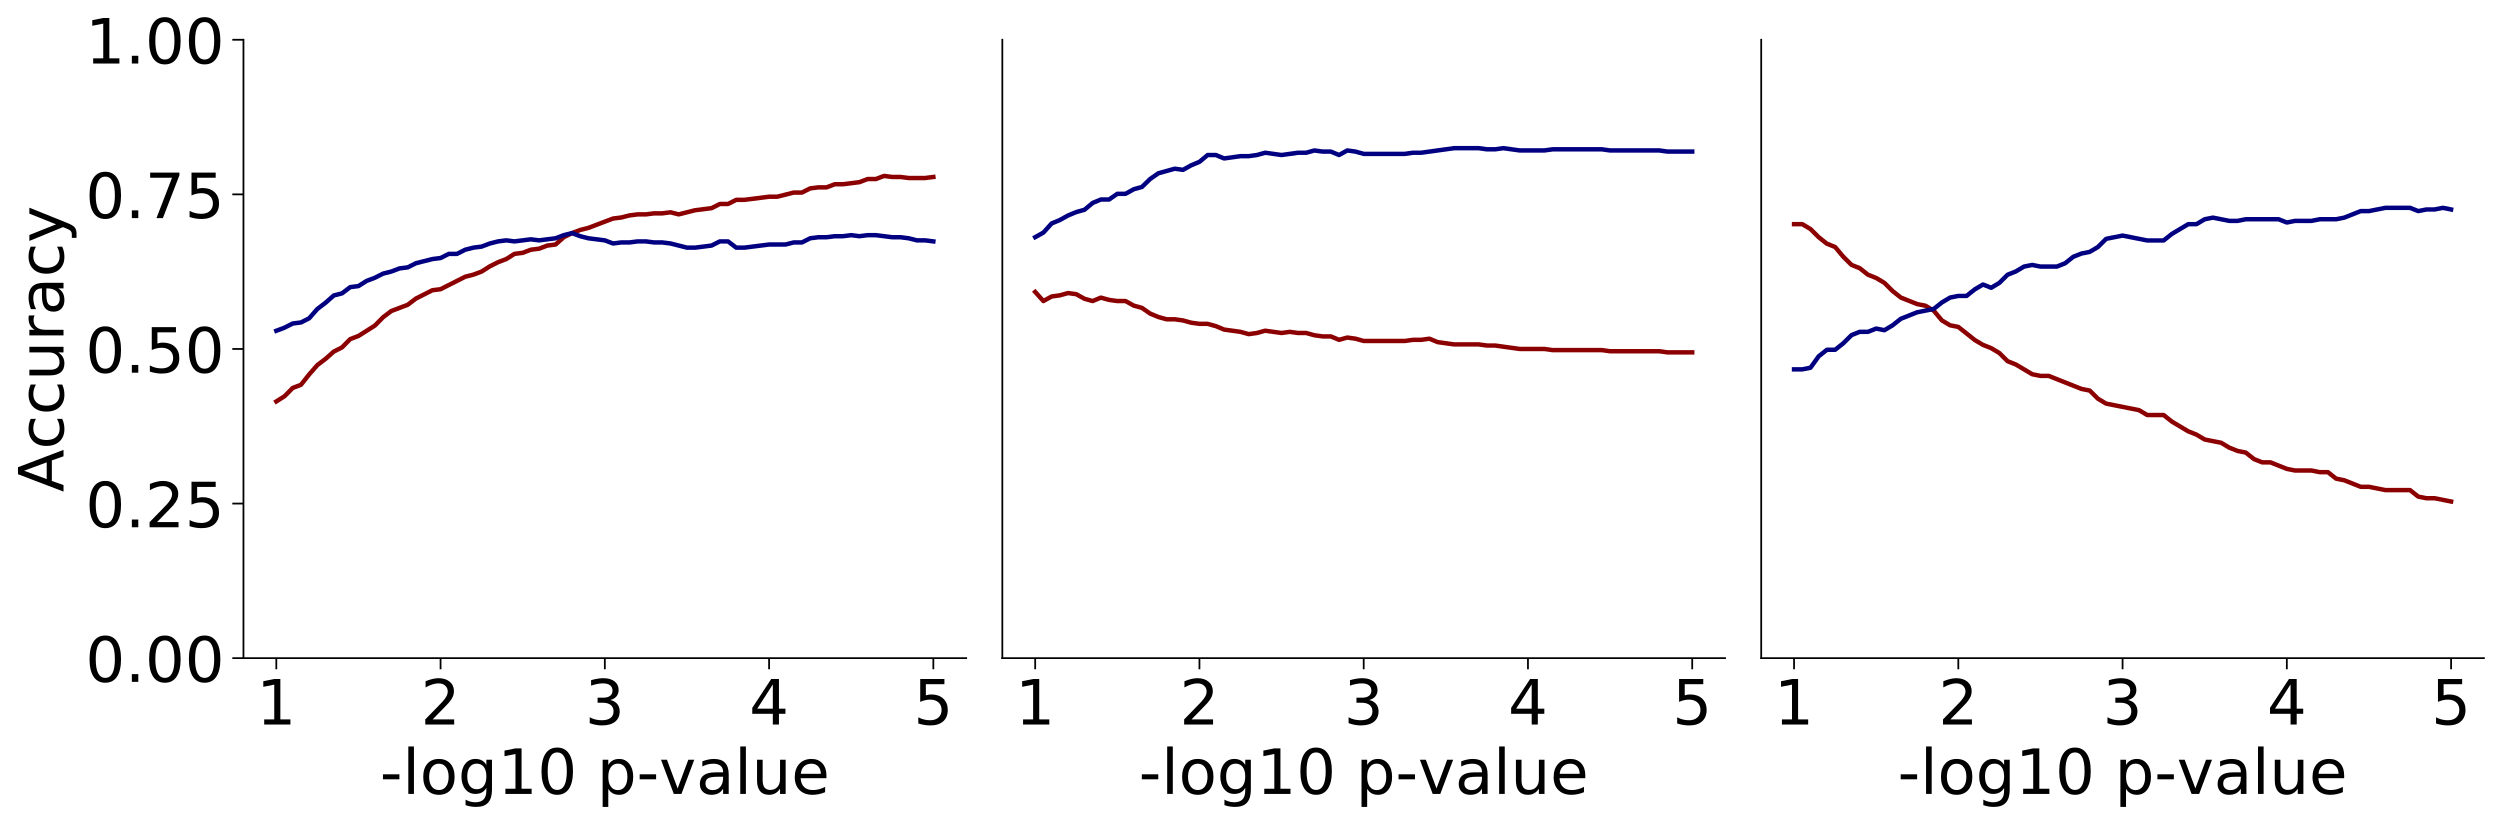 <?xml version="1.0" encoding="utf-8" standalone="no"?>
<!DOCTYPE svg PUBLIC "-//W3C//DTD SVG 1.1//EN"
  "http://www.w3.org/Graphics/SVG/1.1/DTD/svg11.dtd">
<!-- Created with matplotlib (https://matplotlib.org/) -->
<svg height="368.935pt" version="1.1" viewBox="0 0 1120.743 368.935" width="1120.743pt" xmlns="http://www.w3.org/2000/svg" xmlns:xlink="http://www.w3.org/1999/xlink">
 <defs>
  <style type="text/css">
*{stroke-linecap:butt;stroke-linejoin:round;}
  </style>
 </defs>
 <g id="figure_1">
  <g id="patch_1">
   <path d="M 0 368.935 
L 1120.743 368.935 
L 1120.743 0 
L 0 0 
z
" style="fill:none;"/>
  </g>
  <g id="axes_1">
   <g id="patch_2">
    <path d="M 109.142 295.038 
L 433.142 295.038 
L 433.142 17.838 
L 109.142 17.838 
z
" style="fill:none;"/>
   </g>
   <g id="matplotlib.axis_1">
    <g id="xtick_1">
     <g id="line2d_1">
      <defs>
       <path d="M 0 0 
L 0 5 
" id="mc73c97878f" style="stroke:#000000;stroke-width:0.8;"/>
      </defs>
      <g>
       <use style="stroke:#000000;stroke-width:0.8;" x="123.87" xlink:href="#mc73c97878f" y="295.038"/>
      </g>
     </g>
     <g id="text_1">
      <!-- 1 -->
      <defs>
       <path d="M 12.406 8.297 
L 28.516 8.297 
L 28.516 63.922 
L 10.984 60.406 
L 10.984 69.391 
L 28.422 72.906 
L 38.281 72.906 
L 38.281 8.297 
L 54.391 8.297 
L 54.391 0 
L 12.406 0 
z
" id="DejaVuSans-49"/>
      </defs>
      <g transform="translate(114.962 324.813)scale(0.28 -0.28)">
       <use xlink:href="#DejaVuSans-49"/>
      </g>
     </g>
    </g>
    <g id="xtick_2">
     <g id="line2d_2">
      <g>
       <use style="stroke:#000000;stroke-width:0.8;" x="197.506" xlink:href="#mc73c97878f" y="295.038"/>
      </g>
     </g>
     <g id="text_2">
      <!-- 2 -->
      <defs>
       <path d="M 19.188 8.297 
L 53.609 8.297 
L 53.609 0 
L 7.328 0 
L 7.328 8.297 
Q 12.938 14.109 22.625 23.891 
Q 32.328 33.688 34.812 36.531 
Q 39.547 41.844 41.422 45.531 
Q 43.312 49.219 43.312 52.781 
Q 43.312 58.594 39.234 62.25 
Q 35.156 65.922 28.609 65.922 
Q 23.969 65.922 18.812 64.312 
Q 13.672 62.703 7.812 59.422 
L 7.812 69.391 
Q 13.766 71.781 18.938 73 
Q 24.125 74.219 28.422 74.219 
Q 39.75 74.219 46.484 68.547 
Q 53.219 62.891 53.219 53.422 
Q 53.219 48.922 51.531 44.891 
Q 49.859 40.875 45.406 35.406 
Q 44.188 33.984 37.641 27.219 
Q 31.109 20.453 19.188 8.297 
z
" id="DejaVuSans-50"/>
      </defs>
      <g transform="translate(188.599 324.813)scale(0.28 -0.28)">
       <use xlink:href="#DejaVuSans-50"/>
      </g>
     </g>
    </g>
    <g id="xtick_3">
     <g id="line2d_3">
      <g>
       <use style="stroke:#000000;stroke-width:0.8;" x="271.142" xlink:href="#mc73c97878f" y="295.038"/>
      </g>
     </g>
     <g id="text_3">
      <!-- 3 -->
      <defs>
       <path d="M 40.578 39.312 
Q 47.656 37.797 51.625 33 
Q 55.609 28.219 55.609 21.188 
Q 55.609 10.406 48.188 4.484 
Q 40.766 -1.422 27.094 -1.422 
Q 22.516 -1.422 17.656 -0.516 
Q 12.797 0.391 7.625 2.203 
L 7.625 11.719 
Q 11.719 9.328 16.594 8.109 
Q 21.484 6.891 26.812 6.891 
Q 36.078 6.891 40.938 10.547 
Q 45.797 14.203 45.797 21.188 
Q 45.797 27.641 41.281 31.266 
Q 36.766 34.906 28.719 34.906 
L 20.219 34.906 
L 20.219 43.016 
L 29.109 43.016 
Q 36.375 43.016 40.234 45.922 
Q 44.094 48.828 44.094 54.297 
Q 44.094 59.906 40.109 62.906 
Q 36.141 65.922 28.719 65.922 
Q 24.656 65.922 20.016 65.031 
Q 15.375 64.156 9.812 62.312 
L 9.812 71.094 
Q 15.438 72.656 20.344 73.438 
Q 25.25 74.219 29.594 74.219 
Q 40.828 74.219 47.359 69.109 
Q 53.906 64.016 53.906 55.328 
Q 53.906 49.266 50.438 45.094 
Q 46.969 40.922 40.578 39.312 
z
" id="DejaVuSans-51"/>
      </defs>
      <g transform="translate(262.235 324.813)scale(0.28 -0.28)">
       <use xlink:href="#DejaVuSans-51"/>
      </g>
     </g>
    </g>
    <g id="xtick_4">
     <g id="line2d_4">
      <g>
       <use style="stroke:#000000;stroke-width:0.8;" x="344.779" xlink:href="#mc73c97878f" y="295.038"/>
      </g>
     </g>
     <g id="text_4">
      <!-- 4 -->
      <defs>
       <path d="M 37.797 64.312 
L 12.891 25.391 
L 37.797 25.391 
z
M 35.203 72.906 
L 47.609 72.906 
L 47.609 25.391 
L 58.016 25.391 
L 58.016 17.188 
L 47.609 17.188 
L 47.609 0 
L 37.797 0 
L 37.797 17.188 
L 4.891 17.188 
L 4.891 26.703 
z
" id="DejaVuSans-52"/>
      </defs>
      <g transform="translate(335.871 324.813)scale(0.28 -0.28)">
       <use xlink:href="#DejaVuSans-52"/>
      </g>
     </g>
    </g>
    <g id="xtick_5">
     <g id="line2d_5">
      <g>
       <use style="stroke:#000000;stroke-width:0.8;" x="418.415" xlink:href="#mc73c97878f" y="295.038"/>
      </g>
     </g>
     <g id="text_5">
      <!-- 5 -->
      <defs>
       <path d="M 10.797 72.906 
L 49.516 72.906 
L 49.516 64.594 
L 19.828 64.594 
L 19.828 46.734 
Q 21.969 47.469 24.109 47.828 
Q 26.266 48.188 28.422 48.188 
Q 40.625 48.188 47.75 41.5 
Q 54.891 34.812 54.891 23.391 
Q 54.891 11.625 47.562 5.094 
Q 40.234 -1.422 26.906 -1.422 
Q 22.312 -1.422 17.547 -0.641 
Q 12.797 0.141 7.719 1.703 
L 7.719 11.625 
Q 12.109 9.234 16.797 8.062 
Q 21.484 6.891 26.703 6.891 
Q 35.156 6.891 40.078 11.328 
Q 45.016 15.766 45.016 23.391 
Q 45.016 31 40.078 35.438 
Q 35.156 39.891 26.703 39.891 
Q 22.75 39.891 18.812 39.016 
Q 14.891 38.141 10.797 36.281 
z
" id="DejaVuSans-53"/>
      </defs>
      <g transform="translate(409.508 324.813)scale(0.28 -0.28)">
       <use xlink:href="#DejaVuSans-53"/>
      </g>
     </g>
    </g>
    <g id="text_6">
     <!-- -log10 p-value -->
     <defs>
      <path d="M 4.891 31.391 
L 31.203 31.391 
L 31.203 23.391 
L 4.891 23.391 
z
" id="DejaVuSans-45"/>
      <path d="M 9.422 75.984 
L 18.406 75.984 
L 18.406 0 
L 9.422 0 
z
" id="DejaVuSans-108"/>
      <path d="M 30.609 48.391 
Q 23.391 48.391 19.188 42.75 
Q 14.984 37.109 14.984 27.297 
Q 14.984 17.484 19.156 11.844 
Q 23.344 6.203 30.609 6.203 
Q 37.797 6.203 41.984 11.859 
Q 46.188 17.531 46.188 27.297 
Q 46.188 37.016 41.984 42.703 
Q 37.797 48.391 30.609 48.391 
z
M 30.609 56 
Q 42.328 56 49.016 48.375 
Q 55.719 40.766 55.719 27.297 
Q 55.719 13.875 49.016 6.219 
Q 42.328 -1.422 30.609 -1.422 
Q 18.844 -1.422 12.172 6.219 
Q 5.516 13.875 5.516 27.297 
Q 5.516 40.766 12.172 48.375 
Q 18.844 56 30.609 56 
z
" id="DejaVuSans-111"/>
      <path d="M 45.406 27.984 
Q 45.406 37.75 41.375 43.109 
Q 37.359 48.484 30.078 48.484 
Q 22.859 48.484 18.828 43.109 
Q 14.797 37.75 14.797 27.984 
Q 14.797 18.266 18.828 12.891 
Q 22.859 7.516 30.078 7.516 
Q 37.359 7.516 41.375 12.891 
Q 45.406 18.266 45.406 27.984 
z
M 54.391 6.781 
Q 54.391 -7.172 48.188 -13.984 
Q 42 -20.797 29.203 -20.797 
Q 24.469 -20.797 20.266 -20.094 
Q 16.062 -19.391 12.109 -17.922 
L 12.109 -9.188 
Q 16.062 -11.328 19.922 -12.344 
Q 23.781 -13.375 27.781 -13.375 
Q 36.625 -13.375 41.016 -8.766 
Q 45.406 -4.156 45.406 5.172 
L 45.406 9.625 
Q 42.625 4.781 38.281 2.391 
Q 33.938 0 27.875 0 
Q 17.828 0 11.672 7.656 
Q 5.516 15.328 5.516 27.984 
Q 5.516 40.672 11.672 48.328 
Q 17.828 56 27.875 56 
Q 33.938 56 38.281 53.609 
Q 42.625 51.219 45.406 46.391 
L 45.406 54.688 
L 54.391 54.688 
z
" id="DejaVuSans-103"/>
      <path d="M 31.781 66.406 
Q 24.172 66.406 20.328 58.906 
Q 16.5 51.422 16.5 36.375 
Q 16.5 21.391 20.328 13.891 
Q 24.172 6.391 31.781 6.391 
Q 39.453 6.391 43.281 13.891 
Q 47.125 21.391 47.125 36.375 
Q 47.125 51.422 43.281 58.906 
Q 39.453 66.406 31.781 66.406 
z
M 31.781 74.219 
Q 44.047 74.219 50.516 64.516 
Q 56.984 54.828 56.984 36.375 
Q 56.984 17.969 50.516 8.266 
Q 44.047 -1.422 31.781 -1.422 
Q 19.531 -1.422 13.062 8.266 
Q 6.594 17.969 6.594 36.375 
Q 6.594 54.828 13.062 64.516 
Q 19.531 74.219 31.781 74.219 
z
" id="DejaVuSans-48"/>
      <path id="DejaVuSans-32"/>
      <path d="M 18.109 8.203 
L 18.109 -20.797 
L 9.078 -20.797 
L 9.078 54.688 
L 18.109 54.688 
L 18.109 46.391 
Q 20.953 51.266 25.266 53.625 
Q 29.594 56 35.594 56 
Q 45.562 56 51.781 48.094 
Q 58.016 40.188 58.016 27.297 
Q 58.016 14.406 51.781 6.484 
Q 45.562 -1.422 35.594 -1.422 
Q 29.594 -1.422 25.266 0.953 
Q 20.953 3.328 18.109 8.203 
z
M 48.688 27.297 
Q 48.688 37.203 44.609 42.844 
Q 40.531 48.484 33.406 48.484 
Q 26.266 48.484 22.188 42.844 
Q 18.109 37.203 18.109 27.297 
Q 18.109 17.391 22.188 11.75 
Q 26.266 6.109 33.406 6.109 
Q 40.531 6.109 44.609 11.75 
Q 48.688 17.391 48.688 27.297 
z
" id="DejaVuSans-112"/>
      <path d="M 2.984 54.688 
L 12.5 54.688 
L 29.594 8.797 
L 46.688 54.688 
L 56.203 54.688 
L 35.688 0 
L 23.484 0 
z
" id="DejaVuSans-118"/>
      <path d="M 34.281 27.484 
Q 23.391 27.484 19.188 25 
Q 14.984 22.516 14.984 16.5 
Q 14.984 11.719 18.141 8.906 
Q 21.297 6.109 26.703 6.109 
Q 34.188 6.109 38.703 11.406 
Q 43.219 16.703 43.219 25.484 
L 43.219 27.484 
z
M 52.203 31.203 
L 52.203 0 
L 43.219 0 
L 43.219 8.297 
Q 40.141 3.328 35.547 0.953 
Q 30.953 -1.422 24.312 -1.422 
Q 15.922 -1.422 10.953 3.297 
Q 6 8.016 6 15.922 
Q 6 25.141 12.172 29.828 
Q 18.359 34.516 30.609 34.516 
L 43.219 34.516 
L 43.219 35.406 
Q 43.219 41.609 39.141 45 
Q 35.062 48.391 27.688 48.391 
Q 23 48.391 18.547 47.266 
Q 14.109 46.141 10.016 43.891 
L 10.016 52.203 
Q 14.938 54.109 19.578 55.047 
Q 24.219 56 28.609 56 
Q 40.484 56 46.344 49.844 
Q 52.203 43.703 52.203 31.203 
z
" id="DejaVuSans-97"/>
      <path d="M 8.5 21.578 
L 8.5 54.688 
L 17.484 54.688 
L 17.484 21.922 
Q 17.484 14.156 20.5 10.266 
Q 23.531 6.391 29.594 6.391 
Q 36.859 6.391 41.078 11.031 
Q 45.312 15.672 45.312 23.688 
L 45.312 54.688 
L 54.297 54.688 
L 54.297 0 
L 45.312 0 
L 45.312 8.406 
Q 42.047 3.422 37.719 1 
Q 33.406 -1.422 27.688 -1.422 
Q 18.266 -1.422 13.375 4.438 
Q 8.5 10.297 8.5 21.578 
z
M 31.109 56 
z
" id="DejaVuSans-117"/>
      <path d="M 56.203 29.594 
L 56.203 25.203 
L 14.891 25.203 
Q 15.484 15.922 20.484 11.062 
Q 25.484 6.203 34.422 6.203 
Q 39.594 6.203 44.453 7.469 
Q 49.312 8.734 54.109 11.281 
L 54.109 2.781 
Q 49.266 0.734 44.188 -0.344 
Q 39.109 -1.422 33.891 -1.422 
Q 20.797 -1.422 13.156 6.188 
Q 5.516 13.812 5.516 26.812 
Q 5.516 40.234 12.766 48.109 
Q 20.016 56 32.328 56 
Q 43.359 56 49.781 48.891 
Q 56.203 41.797 56.203 29.594 
z
M 47.219 32.234 
Q 47.125 39.594 43.094 43.984 
Q 39.062 48.391 32.422 48.391 
Q 24.906 48.391 20.391 44.141 
Q 15.875 39.891 15.188 32.172 
z
" id="DejaVuSans-101"/>
     </defs>
     <g transform="translate(170.308 355.912)scale(0.28 -0.28)">
      <use xlink:href="#DejaVuSans-45"/>
      <use x="36.084" xlink:href="#DejaVuSans-108"/>
      <use x="63.867" xlink:href="#DejaVuSans-111"/>
      <use x="125.049" xlink:href="#DejaVuSans-103"/>
      <use x="188.525" xlink:href="#DejaVuSans-49"/>
      <use x="252.148" xlink:href="#DejaVuSans-48"/>
      <use x="315.771" xlink:href="#DejaVuSans-32"/>
      <use x="347.559" xlink:href="#DejaVuSans-112"/>
      <use x="411.035" xlink:href="#DejaVuSans-45"/>
      <use x="447.088" xlink:href="#DejaVuSans-118"/>
      <use x="506.268" xlink:href="#DejaVuSans-97"/>
      <use x="567.547" xlink:href="#DejaVuSans-108"/>
      <use x="595.33" xlink:href="#DejaVuSans-117"/>
      <use x="658.709" xlink:href="#DejaVuSans-101"/>
     </g>
    </g>
   </g>
   <g id="matplotlib.axis_2">
    <g id="ytick_1">
     <g id="line2d_6">
      <defs>
       <path d="M 0 0 
L -5 0 
" id="mbfd42c94c2" style="stroke:#000000;stroke-width:0.8;"/>
      </defs>
      <g>
       <use style="stroke:#000000;stroke-width:0.8;" x="109.142" xlink:href="#mbfd42c94c2" y="295.038"/>
      </g>
     </g>
     <g id="text_7">
      <!-- 0.00 -->
      <defs>
       <path d="M 10.688 12.406 
L 21 12.406 
L 21 0 
L 10.688 0 
z
" id="DejaVuSans-46"/>
      </defs>
      <g transform="translate(38.299 305.676)scale(0.28 -0.28)">
       <use xlink:href="#DejaVuSans-48"/>
       <use x="63.623" xlink:href="#DejaVuSans-46"/>
       <use x="95.41" xlink:href="#DejaVuSans-48"/>
       <use x="159.033" xlink:href="#DejaVuSans-48"/>
      </g>
     </g>
    </g>
    <g id="ytick_2">
     <g id="line2d_7">
      <g>
       <use style="stroke:#000000;stroke-width:0.8;" x="109.142" xlink:href="#mbfd42c94c2" y="225.738"/>
      </g>
     </g>
     <g id="text_8">
      <!-- 0.25 -->
      <g transform="translate(38.299 236.376)scale(0.28 -0.28)">
       <use xlink:href="#DejaVuSans-48"/>
       <use x="63.623" xlink:href="#DejaVuSans-46"/>
       <use x="95.41" xlink:href="#DejaVuSans-50"/>
       <use x="159.033" xlink:href="#DejaVuSans-53"/>
      </g>
     </g>
    </g>
    <g id="ytick_3">
     <g id="line2d_8">
      <g>
       <use style="stroke:#000000;stroke-width:0.8;" x="109.142" xlink:href="#mbfd42c94c2" y="156.438"/>
      </g>
     </g>
     <g id="text_9">
      <!-- 0.50 -->
      <g transform="translate(38.299 167.076)scale(0.28 -0.28)">
       <use xlink:href="#DejaVuSans-48"/>
       <use x="63.623" xlink:href="#DejaVuSans-46"/>
       <use x="95.41" xlink:href="#DejaVuSans-53"/>
       <use x="159.033" xlink:href="#DejaVuSans-48"/>
      </g>
     </g>
    </g>
    <g id="ytick_4">
     <g id="line2d_9">
      <g>
       <use style="stroke:#000000;stroke-width:0.8;" x="109.142" xlink:href="#mbfd42c94c2" y="87.138"/>
      </g>
     </g>
     <g id="text_10">
      <!-- 0.75 -->
      <defs>
       <path d="M 8.203 72.906 
L 55.078 72.906 
L 55.078 68.703 
L 28.609 0 
L 18.312 0 
L 43.219 64.594 
L 8.203 64.594 
z
" id="DejaVuSans-55"/>
      </defs>
      <g transform="translate(38.299 97.776)scale(0.28 -0.28)">
       <use xlink:href="#DejaVuSans-48"/>
       <use x="63.623" xlink:href="#DejaVuSans-46"/>
       <use x="95.41" xlink:href="#DejaVuSans-55"/>
       <use x="159.033" xlink:href="#DejaVuSans-53"/>
      </g>
     </g>
    </g>
    <g id="ytick_5">
     <g id="line2d_10">
      <g>
       <use style="stroke:#000000;stroke-width:0.8;" x="109.142" xlink:href="#mbfd42c94c2" y="17.838"/>
      </g>
     </g>
     <g id="text_11">
      <!-- 1.00 -->
      <g transform="translate(38.299 28.476)scale(0.28 -0.28)">
       <use xlink:href="#DejaVuSans-49"/>
       <use x="63.623" xlink:href="#DejaVuSans-46"/>
       <use x="95.41" xlink:href="#DejaVuSans-48"/>
       <use x="159.033" xlink:href="#DejaVuSans-48"/>
      </g>
     </g>
    </g>
    <g id="text_12">
     <!-- Accuracy -->
     <defs>
      <path d="M 34.188 63.188 
L 20.797 26.906 
L 47.609 26.906 
z
M 28.609 72.906 
L 39.797 72.906 
L 67.578 0 
L 57.328 0 
L 50.688 18.703 
L 17.828 18.703 
L 11.188 0 
L 0.781 0 
z
" id="DejaVuSans-65"/>
      <path d="M 48.781 52.594 
L 48.781 44.188 
Q 44.969 46.297 41.141 47.344 
Q 37.312 48.391 33.406 48.391 
Q 24.656 48.391 19.812 42.844 
Q 14.984 37.312 14.984 27.297 
Q 14.984 17.281 19.812 11.734 
Q 24.656 6.203 33.406 6.203 
Q 37.312 6.203 41.141 7.25 
Q 44.969 8.297 48.781 10.406 
L 48.781 2.094 
Q 45.016 0.344 40.984 -0.531 
Q 36.969 -1.422 32.422 -1.422 
Q 20.062 -1.422 12.781 6.344 
Q 5.516 14.109 5.516 27.297 
Q 5.516 40.672 12.859 48.328 
Q 20.219 56 33.016 56 
Q 37.156 56 41.109 55.141 
Q 45.062 54.297 48.781 52.594 
z
" id="DejaVuSans-99"/>
      <path d="M 41.109 46.297 
Q 39.594 47.172 37.812 47.578 
Q 36.031 48 33.891 48 
Q 26.266 48 22.188 43.047 
Q 18.109 38.094 18.109 28.812 
L 18.109 0 
L 9.078 0 
L 9.078 54.688 
L 18.109 54.688 
L 18.109 46.188 
Q 20.953 51.172 25.484 53.578 
Q 30.031 56 36.531 56 
Q 37.453 56 38.578 55.875 
Q 39.703 55.766 41.062 55.516 
z
" id="DejaVuSans-114"/>
      <path d="M 32.172 -5.078 
Q 28.375 -14.844 24.75 -17.812 
Q 21.141 -20.797 15.094 -20.797 
L 7.906 -20.797 
L 7.906 -13.281 
L 13.188 -13.281 
Q 16.891 -13.281 18.938 -11.516 
Q 21 -9.766 23.484 -3.219 
L 25.094 0.875 
L 2.984 54.688 
L 12.5 54.688 
L 29.594 11.922 
L 46.688 54.688 
L 56.203 54.688 
z
" id="DejaVuSans-121"/>
     </defs>
     <g transform="translate(28.476 220.599)rotate(-90)scale(0.28 -0.28)">
      <use xlink:href="#DejaVuSans-65"/>
      <use x="68.393" xlink:href="#DejaVuSans-99"/>
      <use x="123.373" xlink:href="#DejaVuSans-99"/>
      <use x="178.354" xlink:href="#DejaVuSans-117"/>
      <use x="241.732" xlink:href="#DejaVuSans-114"/>
      <use x="282.846" xlink:href="#DejaVuSans-97"/>
      <use x="344.125" xlink:href="#DejaVuSans-99"/>
      <use x="399.105" xlink:href="#DejaVuSans-121"/>
     </g>
    </g>
   </g>
   <g id="line2d_11">
    <path clip-path="url(#p5f93be965a)" d="M 123.87 179.965 
L 127.552 177.635 
L 131.233 173.908 
L 134.915 172.511 
L 138.597 167.852 
L 142.279 163.659 
L 145.961 160.864 
L 149.643 157.603 
L 153.324 155.739 
L 157.006 152.012 
L 160.688 150.614 
L 164.37 148.285 
L 168.052 145.955 
L 171.733 142.228 
L 175.415 139.433 
L 179.097 138.035 
L 182.779 136.638 
L 186.461 133.843 
L 190.143 131.979 
L 193.824 130.115 
L 197.506 129.65 
L 201.188 127.786 
L 204.87 125.923 
L 208.552 124.059 
L 212.233 123.127 
L 215.915 121.73 
L 219.597 119.4 
L 223.279 117.537 
L 226.961 116.139 
L 230.643 113.81 
L 234.324 113.344 
L 238.006 111.946 
L 241.688 111.48 
L 245.37 110.083 
L 249.052 109.617 
L 252.733 106.355 
L 256.415 104.492 
L 260.097 103.094 
L 263.779 102.163 
L 267.461 100.765 
L 271.142 99.367 
L 274.824 97.97 
L 278.506 97.504 
L 282.188 96.572 
L 285.87 96.106 
L 289.552 96.106 
L 293.233 95.64 
L 296.915 95.64 
L 300.597 95.174 
L 304.279 96.106 
L 307.961 95.174 
L 311.642 94.243 
L 315.324 93.777 
L 319.006 93.311 
L 322.688 91.447 
L 326.37 91.447 
L 330.052 89.584 
L 333.733 89.584 
L 337.415 89.118 
L 341.097 88.652 
L 344.779 88.186 
L 348.461 88.186 
L 352.142 87.254 
L 355.824 86.323 
L 359.506 86.323 
L 363.188 84.459 
L 366.87 83.993 
L 370.552 83.993 
L 374.233 82.595 
L 377.915 82.595 
L 381.597 82.13 
L 385.279 81.664 
L 388.961 80.266 
L 392.642 80.266 
L 396.324 78.868 
L 400.006 79.334 
L 403.688 79.334 
L 407.37 79.8 
L 411.052 79.8 
L 414.733 79.8 
L 418.415 79.334 
" style="fill:none;stroke:#8b0000;stroke-linecap:square;stroke-width:2;"/>
   </g>
   <g id="line2d_12">
    <path clip-path="url(#p5f93be965a)" d="M 123.87 148.285 
L 127.552 146.887 
L 131.233 145.024 
L 134.915 144.558 
L 138.597 142.694 
L 142.279 138.501 
L 145.961 135.706 
L 149.643 132.445 
L 153.324 131.513 
L 157.006 128.718 
L 160.688 128.252 
L 164.37 125.923 
L 168.052 124.525 
L 171.733 122.661 
L 175.415 121.73 
L 179.097 120.332 
L 182.779 119.866 
L 186.461 118.003 
L 190.143 117.071 
L 193.824 116.139 
L 197.506 115.673 
L 201.188 113.81 
L 204.87 113.81 
L 208.552 111.946 
L 212.233 111.014 
L 215.915 110.548 
L 219.597 109.151 
L 223.279 108.219 
L 226.961 107.753 
L 230.643 108.219 
L 234.324 107.753 
L 238.006 107.287 
L 241.688 107.753 
L 245.37 107.287 
L 249.052 106.821 
L 252.733 105.424 
L 256.415 104.492 
L 260.097 105.89 
L 263.779 106.821 
L 267.461 107.287 
L 271.142 107.753 
L 274.824 109.151 
L 278.506 108.685 
L 282.188 108.685 
L 285.87 108.219 
L 289.552 108.219 
L 293.233 108.685 
L 296.915 108.685 
L 300.597 109.151 
L 304.279 110.083 
L 307.961 111.014 
L 311.642 111.014 
L 315.324 110.548 
L 319.006 110.083 
L 322.688 108.219 
L 326.37 108.219 
L 330.052 111.014 
L 333.733 111.014 
L 337.415 110.548 
L 341.097 110.083 
L 344.779 109.617 
L 348.461 109.617 
L 352.142 109.617 
L 355.824 108.685 
L 359.506 108.685 
L 363.188 106.821 
L 366.87 106.355 
L 370.552 106.355 
L 374.233 105.89 
L 377.915 105.89 
L 381.597 105.424 
L 385.279 105.89 
L 388.961 105.424 
L 392.642 105.424 
L 396.324 105.89 
L 400.006 106.355 
L 403.688 106.355 
L 407.37 106.821 
L 411.052 107.753 
L 414.733 107.753 
L 418.415 108.219 
" style="fill:none;stroke:#000080;stroke-linecap:square;stroke-width:2;"/>
   </g>
   <g id="patch_3">
    <path d="M 109.142 295.038 
L 109.142 17.838 
" style="fill:none;stroke:#000000;stroke-linecap:square;stroke-linejoin:miter;stroke-width:0.8;"/>
   </g>
   <g id="patch_4">
    <path d="M 109.142 295.038 
L 433.142 295.038 
" style="fill:none;stroke:#000000;stroke-linecap:square;stroke-linejoin:miter;stroke-width:0.8;"/>
   </g>
  </g>
  <g id="axes_2">
   <g id="patch_5">
    <path d="M 449.342 295.038 
L 773.342 295.038 
L 773.342 17.838 
L 449.342 17.838 
z
" style="fill:none;"/>
   </g>
   <g id="matplotlib.axis_3">
    <g id="xtick_6">
     <g id="line2d_13">
      <g>
       <use style="stroke:#000000;stroke-width:0.8;" x="464.07" xlink:href="#mc73c97878f" y="295.038"/>
      </g>
     </g>
     <g id="text_13">
      <!-- 1 -->
      <g transform="translate(455.162 324.813)scale(0.28 -0.28)">
       <use xlink:href="#DejaVuSans-49"/>
      </g>
     </g>
    </g>
    <g id="xtick_7">
     <g id="line2d_14">
      <g>
       <use style="stroke:#000000;stroke-width:0.8;" x="537.706" xlink:href="#mc73c97878f" y="295.038"/>
      </g>
     </g>
     <g id="text_14">
      <!-- 2 -->
      <g transform="translate(528.799 324.813)scale(0.28 -0.28)">
       <use xlink:href="#DejaVuSans-50"/>
      </g>
     </g>
    </g>
    <g id="xtick_8">
     <g id="line2d_15">
      <g>
       <use style="stroke:#000000;stroke-width:0.8;" x="611.342" xlink:href="#mc73c97878f" y="295.038"/>
      </g>
     </g>
     <g id="text_15">
      <!-- 3 -->
      <g transform="translate(602.435 324.813)scale(0.28 -0.28)">
       <use xlink:href="#DejaVuSans-51"/>
      </g>
     </g>
    </g>
    <g id="xtick_9">
     <g id="line2d_16">
      <g>
       <use style="stroke:#000000;stroke-width:0.8;" x="684.979" xlink:href="#mc73c97878f" y="295.038"/>
      </g>
     </g>
     <g id="text_16">
      <!-- 4 -->
      <g transform="translate(676.071 324.813)scale(0.28 -0.28)">
       <use xlink:href="#DejaVuSans-52"/>
      </g>
     </g>
    </g>
    <g id="xtick_10">
     <g id="line2d_17">
      <g>
       <use style="stroke:#000000;stroke-width:0.8;" x="758.615" xlink:href="#mc73c97878f" y="295.038"/>
      </g>
     </g>
     <g id="text_17">
      <!-- 5 -->
      <g transform="translate(749.708 324.813)scale(0.28 -0.28)">
       <use xlink:href="#DejaVuSans-53"/>
      </g>
     </g>
    </g>
    <g id="text_18">
     <!-- -log10 p-value -->
     <g transform="translate(510.507 355.912)scale(0.28 -0.28)">
      <use xlink:href="#DejaVuSans-45"/>
      <use x="36.084" xlink:href="#DejaVuSans-108"/>
      <use x="63.867" xlink:href="#DejaVuSans-111"/>
      <use x="125.049" xlink:href="#DejaVuSans-103"/>
      <use x="188.525" xlink:href="#DejaVuSans-49"/>
      <use x="252.148" xlink:href="#DejaVuSans-48"/>
      <use x="315.771" xlink:href="#DejaVuSans-32"/>
      <use x="347.559" xlink:href="#DejaVuSans-112"/>
      <use x="411.035" xlink:href="#DejaVuSans-45"/>
      <use x="447.088" xlink:href="#DejaVuSans-118"/>
      <use x="506.268" xlink:href="#DejaVuSans-97"/>
      <use x="567.547" xlink:href="#DejaVuSans-108"/>
      <use x="595.33" xlink:href="#DejaVuSans-117"/>
      <use x="658.709" xlink:href="#DejaVuSans-101"/>
     </g>
    </g>
   </g>
   <g id="matplotlib.axis_4">
    <g id="ytick_6"/>
    <g id="ytick_7"/>
    <g id="ytick_8"/>
    <g id="ytick_9"/>
    <g id="ytick_10"/>
   </g>
   <g id="line2d_18">
    <path clip-path="url(#pa12748e376)" d="M 464.07 130.866 
L 467.752 134.957 
L 471.433 132.912 
L 475.115 132.4 
L 478.797 131.377 
L 482.479 131.889 
L 486.161 133.934 
L 489.842 134.957 
L 493.524 133.423 
L 497.206 134.446 
L 500.888 134.957 
L 504.57 134.957 
L 508.252 137.003 
L 511.933 138.026 
L 515.615 140.583 
L 519.297 142.118 
L 522.979 143.14 
L 526.661 143.14 
L 530.342 143.652 
L 534.024 144.675 
L 537.706 145.186 
L 541.388 145.186 
L 545.07 146.209 
L 548.752 147.743 
L 552.433 148.255 
L 556.115 148.766 
L 559.797 149.789 
L 563.479 149.278 
L 567.161 148.255 
L 570.842 148.766 
L 574.524 149.278 
L 578.206 148.766 
L 581.888 149.278 
L 585.57 149.278 
L 589.252 150.301 
L 592.933 150.812 
L 596.615 150.812 
L 600.297 152.346 
L 603.979 151.323 
L 607.661 151.835 
L 611.342 152.858 
L 615.024 152.858 
L 618.706 152.858 
L 622.388 152.858 
L 626.07 152.858 
L 629.752 152.858 
L 633.433 152.346 
L 637.115 152.346 
L 640.797 151.835 
L 644.479 153.369 
L 648.161 153.881 
L 651.842 154.392 
L 655.524 154.392 
L 659.206 154.392 
L 662.888 154.392 
L 666.57 154.903 
L 670.252 154.903 
L 673.933 155.415 
L 677.615 155.926 
L 681.297 156.438 
L 684.979 156.438 
L 688.661 156.438 
L 692.342 156.438 
L 696.024 156.949 
L 699.706 156.949 
L 703.388 156.949 
L 707.07 156.949 
L 710.752 156.949 
L 714.433 156.949 
L 718.115 156.949 
L 721.797 157.461 
L 725.479 157.461 
L 729.161 157.461 
L 732.842 157.461 
L 736.524 157.461 
L 740.206 157.461 
L 743.888 157.461 
L 747.57 157.972 
L 751.252 157.972 
L 754.933 157.972 
L 758.615 157.972 
" style="fill:none;stroke:#8b0000;stroke-linecap:square;stroke-width:2;"/>
   </g>
   <g id="line2d_19">
    <path clip-path="url(#pa12748e376)" d="M 464.07 106.317 
L 467.752 104.271 
L 471.433 100.18 
L 475.115 98.645 
L 478.797 96.599 
L 482.479 95.065 
L 486.161 94.042 
L 489.842 90.974 
L 493.524 89.439 
L 497.206 89.439 
L 500.888 86.882 
L 504.57 86.882 
L 508.252 84.836 
L 511.933 83.813 
L 515.615 80.233 
L 519.297 77.676 
L 522.979 76.653 
L 526.661 75.63 
L 530.342 76.142 
L 534.024 74.096 
L 537.706 72.562 
L 541.388 69.493 
L 545.07 69.493 
L 548.752 71.027 
L 552.433 70.516 
L 556.115 70.005 
L 559.797 70.005 
L 563.479 69.493 
L 567.161 68.47 
L 570.842 68.982 
L 574.524 69.493 
L 578.206 68.982 
L 581.888 68.47 
L 585.57 68.47 
L 589.252 67.447 
L 592.933 67.959 
L 596.615 67.959 
L 600.297 69.493 
L 603.979 67.447 
L 607.661 67.959 
L 611.342 68.982 
L 615.024 68.982 
L 618.706 68.982 
L 622.388 68.982 
L 626.07 68.982 
L 629.752 68.982 
L 633.433 68.47 
L 637.115 68.47 
L 640.797 67.959 
L 644.479 67.447 
L 648.161 66.936 
L 651.842 66.425 
L 655.524 66.425 
L 659.206 66.425 
L 662.888 66.425 
L 666.57 66.936 
L 670.252 66.936 
L 673.933 66.425 
L 677.615 66.936 
L 681.297 67.447 
L 684.979 67.447 
L 688.661 67.447 
L 692.342 67.447 
L 696.024 66.936 
L 699.706 66.936 
L 703.388 66.936 
L 707.07 66.936 
L 710.752 66.936 
L 714.433 66.936 
L 718.115 66.936 
L 721.797 67.447 
L 725.479 67.447 
L 729.161 67.447 
L 732.842 67.447 
L 736.524 67.447 
L 740.206 67.447 
L 743.888 67.447 
L 747.57 67.959 
L 751.252 67.959 
L 754.933 67.959 
L 758.615 67.959 
" style="fill:none;stroke:#000080;stroke-linecap:square;stroke-width:2;"/>
   </g>
   <g id="patch_6">
    <path d="M 449.342 295.038 
L 449.342 17.838 
" style="fill:none;stroke:#000000;stroke-linecap:square;stroke-linejoin:miter;stroke-width:0.8;"/>
   </g>
   <g id="patch_7">
    <path d="M 449.342 295.038 
L 773.342 295.038 
" style="fill:none;stroke:#000000;stroke-linecap:square;stroke-linejoin:miter;stroke-width:0.8;"/>
   </g>
  </g>
  <g id="axes_3">
   <g id="patch_8">
    <path d="M 789.543 295.038 
L 1113.543 295.038 
L 1113.543 17.838 
L 789.543 17.838 
z
" style="fill:none;"/>
   </g>
   <g id="matplotlib.axis_5">
    <g id="xtick_11">
     <g id="line2d_20">
      <g>
       <use style="stroke:#000000;stroke-width:0.8;" x="804.27" xlink:href="#mc73c97878f" y="295.038"/>
      </g>
     </g>
     <g id="text_19">
      <!-- 1 -->
      <g transform="translate(795.362 324.813)scale(0.28 -0.28)">
       <use xlink:href="#DejaVuSans-49"/>
      </g>
     </g>
    </g>
    <g id="xtick_12">
     <g id="line2d_21">
      <g>
       <use style="stroke:#000000;stroke-width:0.8;" x="877.906" xlink:href="#mc73c97878f" y="295.038"/>
      </g>
     </g>
     <g id="text_20">
      <!-- 2 -->
      <g transform="translate(868.999 324.813)scale(0.28 -0.28)">
       <use xlink:href="#DejaVuSans-50"/>
      </g>
     </g>
    </g>
    <g id="xtick_13">
     <g id="line2d_22">
      <g>
       <use style="stroke:#000000;stroke-width:0.8;" x="951.543" xlink:href="#mc73c97878f" y="295.038"/>
      </g>
     </g>
     <g id="text_21">
      <!-- 3 -->
      <g transform="translate(942.635 324.813)scale(0.28 -0.28)">
       <use xlink:href="#DejaVuSans-51"/>
      </g>
     </g>
    </g>
    <g id="xtick_14">
     <g id="line2d_23">
      <g>
       <use style="stroke:#000000;stroke-width:0.8;" x="1025.179" xlink:href="#mc73c97878f" y="295.038"/>
      </g>
     </g>
     <g id="text_22">
      <!-- 4 -->
      <g transform="translate(1016.271 324.813)scale(0.28 -0.28)">
       <use xlink:href="#DejaVuSans-52"/>
      </g>
     </g>
    </g>
    <g id="xtick_15">
     <g id="line2d_24">
      <g>
       <use style="stroke:#000000;stroke-width:0.8;" x="1098.815" xlink:href="#mc73c97878f" y="295.038"/>
      </g>
     </g>
     <g id="text_23">
      <!-- 5 -->
      <g transform="translate(1089.908 324.813)scale(0.28 -0.28)">
       <use xlink:href="#DejaVuSans-53"/>
      </g>
     </g>
    </g>
    <g id="text_24">
     <!-- -log10 p-value -->
     <g transform="translate(850.707 355.912)scale(0.28 -0.28)">
      <use xlink:href="#DejaVuSans-45"/>
      <use x="36.084" xlink:href="#DejaVuSans-108"/>
      <use x="63.867" xlink:href="#DejaVuSans-111"/>
      <use x="125.049" xlink:href="#DejaVuSans-103"/>
      <use x="188.525" xlink:href="#DejaVuSans-49"/>
      <use x="252.148" xlink:href="#DejaVuSans-48"/>
      <use x="315.771" xlink:href="#DejaVuSans-32"/>
      <use x="347.559" xlink:href="#DejaVuSans-112"/>
      <use x="411.035" xlink:href="#DejaVuSans-45"/>
      <use x="447.088" xlink:href="#DejaVuSans-118"/>
      <use x="506.268" xlink:href="#DejaVuSans-97"/>
      <use x="567.547" xlink:href="#DejaVuSans-108"/>
      <use x="595.33" xlink:href="#DejaVuSans-117"/>
      <use x="658.709" xlink:href="#DejaVuSans-101"/>
     </g>
    </g>
   </g>
   <g id="matplotlib.axis_6">
    <g id="ytick_11"/>
    <g id="ytick_12"/>
    <g id="ytick_13"/>
    <g id="ytick_14"/>
    <g id="ytick_15"/>
   </g>
   <g id="line2d_25">
    <path clip-path="url(#p94a2f546d9)" d="M 804.27 100.486 
L 807.952 100.486 
L 811.633 102.68 
L 815.315 106.337 
L 818.997 109.263 
L 822.679 110.725 
L 826.361 115.114 
L 830.043 118.771 
L 833.724 120.234 
L 837.406 123.159 
L 841.088 124.622 
L 844.77 126.816 
L 848.452 130.473 
L 852.133 133.399 
L 855.815 134.862 
L 859.497 136.324 
L 863.179 137.056 
L 866.861 139.25 
L 870.543 143.638 
L 874.224 145.833 
L 877.906 146.564 
L 881.588 149.49 
L 885.27 152.415 
L 888.952 154.609 
L 892.633 156.072 
L 896.315 158.266 
L 899.997 161.923 
L 903.679 163.386 
L 907.361 165.58 
L 911.043 167.774 
L 914.724 168.506 
L 918.406 168.506 
L 922.088 169.969 
L 925.77 171.431 
L 929.452 172.894 
L 933.133 174.357 
L 936.815 175.088 
L 940.497 178.745 
L 944.179 180.94 
L 947.861 181.671 
L 951.543 182.402 
L 955.224 183.134 
L 958.906 183.865 
L 962.588 186.059 
L 966.27 186.059 
L 969.952 186.059 
L 973.633 188.985 
L 977.315 191.179 
L 980.997 193.373 
L 984.679 194.836 
L 988.361 197.03 
L 992.043 197.762 
L 995.724 198.493 
L 999.406 200.687 
L 1003.088 202.15 
L 1006.77 202.882 
L 1010.452 205.807 
L 1014.133 207.27 
L 1017.815 207.27 
L 1021.497 208.733 
L 1025.179 210.196 
L 1028.861 210.927 
L 1032.543 210.927 
L 1036.224 210.927 
L 1039.906 211.658 
L 1043.588 211.658 
L 1047.27 214.584 
L 1050.952 215.315 
L 1054.633 216.778 
L 1058.315 218.241 
L 1061.997 218.241 
L 1065.679 218.972 
L 1069.361 219.704 
L 1073.043 219.704 
L 1076.724 219.704 
L 1080.406 219.704 
L 1084.088 222.629 
L 1087.77 223.361 
L 1091.452 223.361 
L 1095.133 224.092 
L 1098.815 224.824 
" style="fill:none;stroke:#8b0000;stroke-linecap:square;stroke-width:2;"/>
   </g>
   <g id="line2d_26">
    <path clip-path="url(#p94a2f546d9)" d="M 804.27 165.58 
L 807.952 165.58 
L 811.633 164.849 
L 815.315 159.729 
L 818.997 156.804 
L 822.679 156.804 
L 826.361 153.878 
L 830.043 150.221 
L 833.724 148.758 
L 837.406 148.758 
L 841.088 147.295 
L 844.77 148.027 
L 848.452 145.833 
L 852.133 142.907 
L 855.815 141.444 
L 859.497 139.981 
L 863.179 139.25 
L 866.861 138.519 
L 870.543 135.593 
L 874.224 133.399 
L 877.906 132.667 
L 881.588 132.667 
L 885.27 129.742 
L 888.952 127.548 
L 892.633 129.01 
L 896.315 126.816 
L 899.997 123.159 
L 903.679 121.696 
L 907.361 119.502 
L 911.043 118.771 
L 914.724 119.502 
L 918.406 119.502 
L 922.088 119.502 
L 925.77 118.039 
L 929.452 115.114 
L 933.133 113.651 
L 936.815 112.92 
L 940.497 110.725 
L 944.179 107.068 
L 947.861 106.337 
L 951.543 105.606 
L 955.224 106.337 
L 958.906 107.068 
L 962.588 107.8 
L 966.27 107.8 
L 969.952 107.8 
L 973.633 104.874 
L 977.315 102.68 
L 980.997 100.486 
L 984.679 100.486 
L 988.361 98.292 
L 992.043 97.56 
L 995.724 98.292 
L 999.406 99.023 
L 1003.088 99.023 
L 1006.77 98.292 
L 1010.452 98.292 
L 1014.133 98.292 
L 1017.815 98.292 
L 1021.497 98.292 
L 1025.179 99.754 
L 1028.861 99.023 
L 1032.543 99.023 
L 1036.224 99.023 
L 1039.906 98.292 
L 1043.588 98.292 
L 1047.27 98.292 
L 1050.952 97.56 
L 1054.633 96.097 
L 1058.315 94.635 
L 1061.997 94.635 
L 1065.679 93.903 
L 1069.361 93.172 
L 1073.043 93.172 
L 1076.724 93.172 
L 1080.406 93.172 
L 1084.088 94.635 
L 1087.77 93.903 
L 1091.452 93.903 
L 1095.133 93.172 
L 1098.815 93.903 
" style="fill:none;stroke:#000080;stroke-linecap:square;stroke-width:2;"/>
   </g>
   <g id="patch_9">
    <path d="M 789.543 295.038 
L 789.543 17.838 
" style="fill:none;stroke:#000000;stroke-linecap:square;stroke-linejoin:miter;stroke-width:0.8;"/>
   </g>
   <g id="patch_10">
    <path d="M 789.543 295.038 
L 1113.543 295.038 
" style="fill:none;stroke:#000000;stroke-linecap:square;stroke-linejoin:miter;stroke-width:0.8;"/>
   </g>
  </g>
 </g>
 <defs>
  <clipPath id="p5f93be965a">
   <rect height="277.2" width="324" x="109.142" y="17.838"/>
  </clipPath>
  <clipPath id="pa12748e376">
   <rect height="277.2" width="324" x="449.342" y="17.838"/>
  </clipPath>
  <clipPath id="p94a2f546d9">
   <rect height="277.2" width="324" x="789.543" y="17.838"/>
  </clipPath>
 </defs>
</svg>
